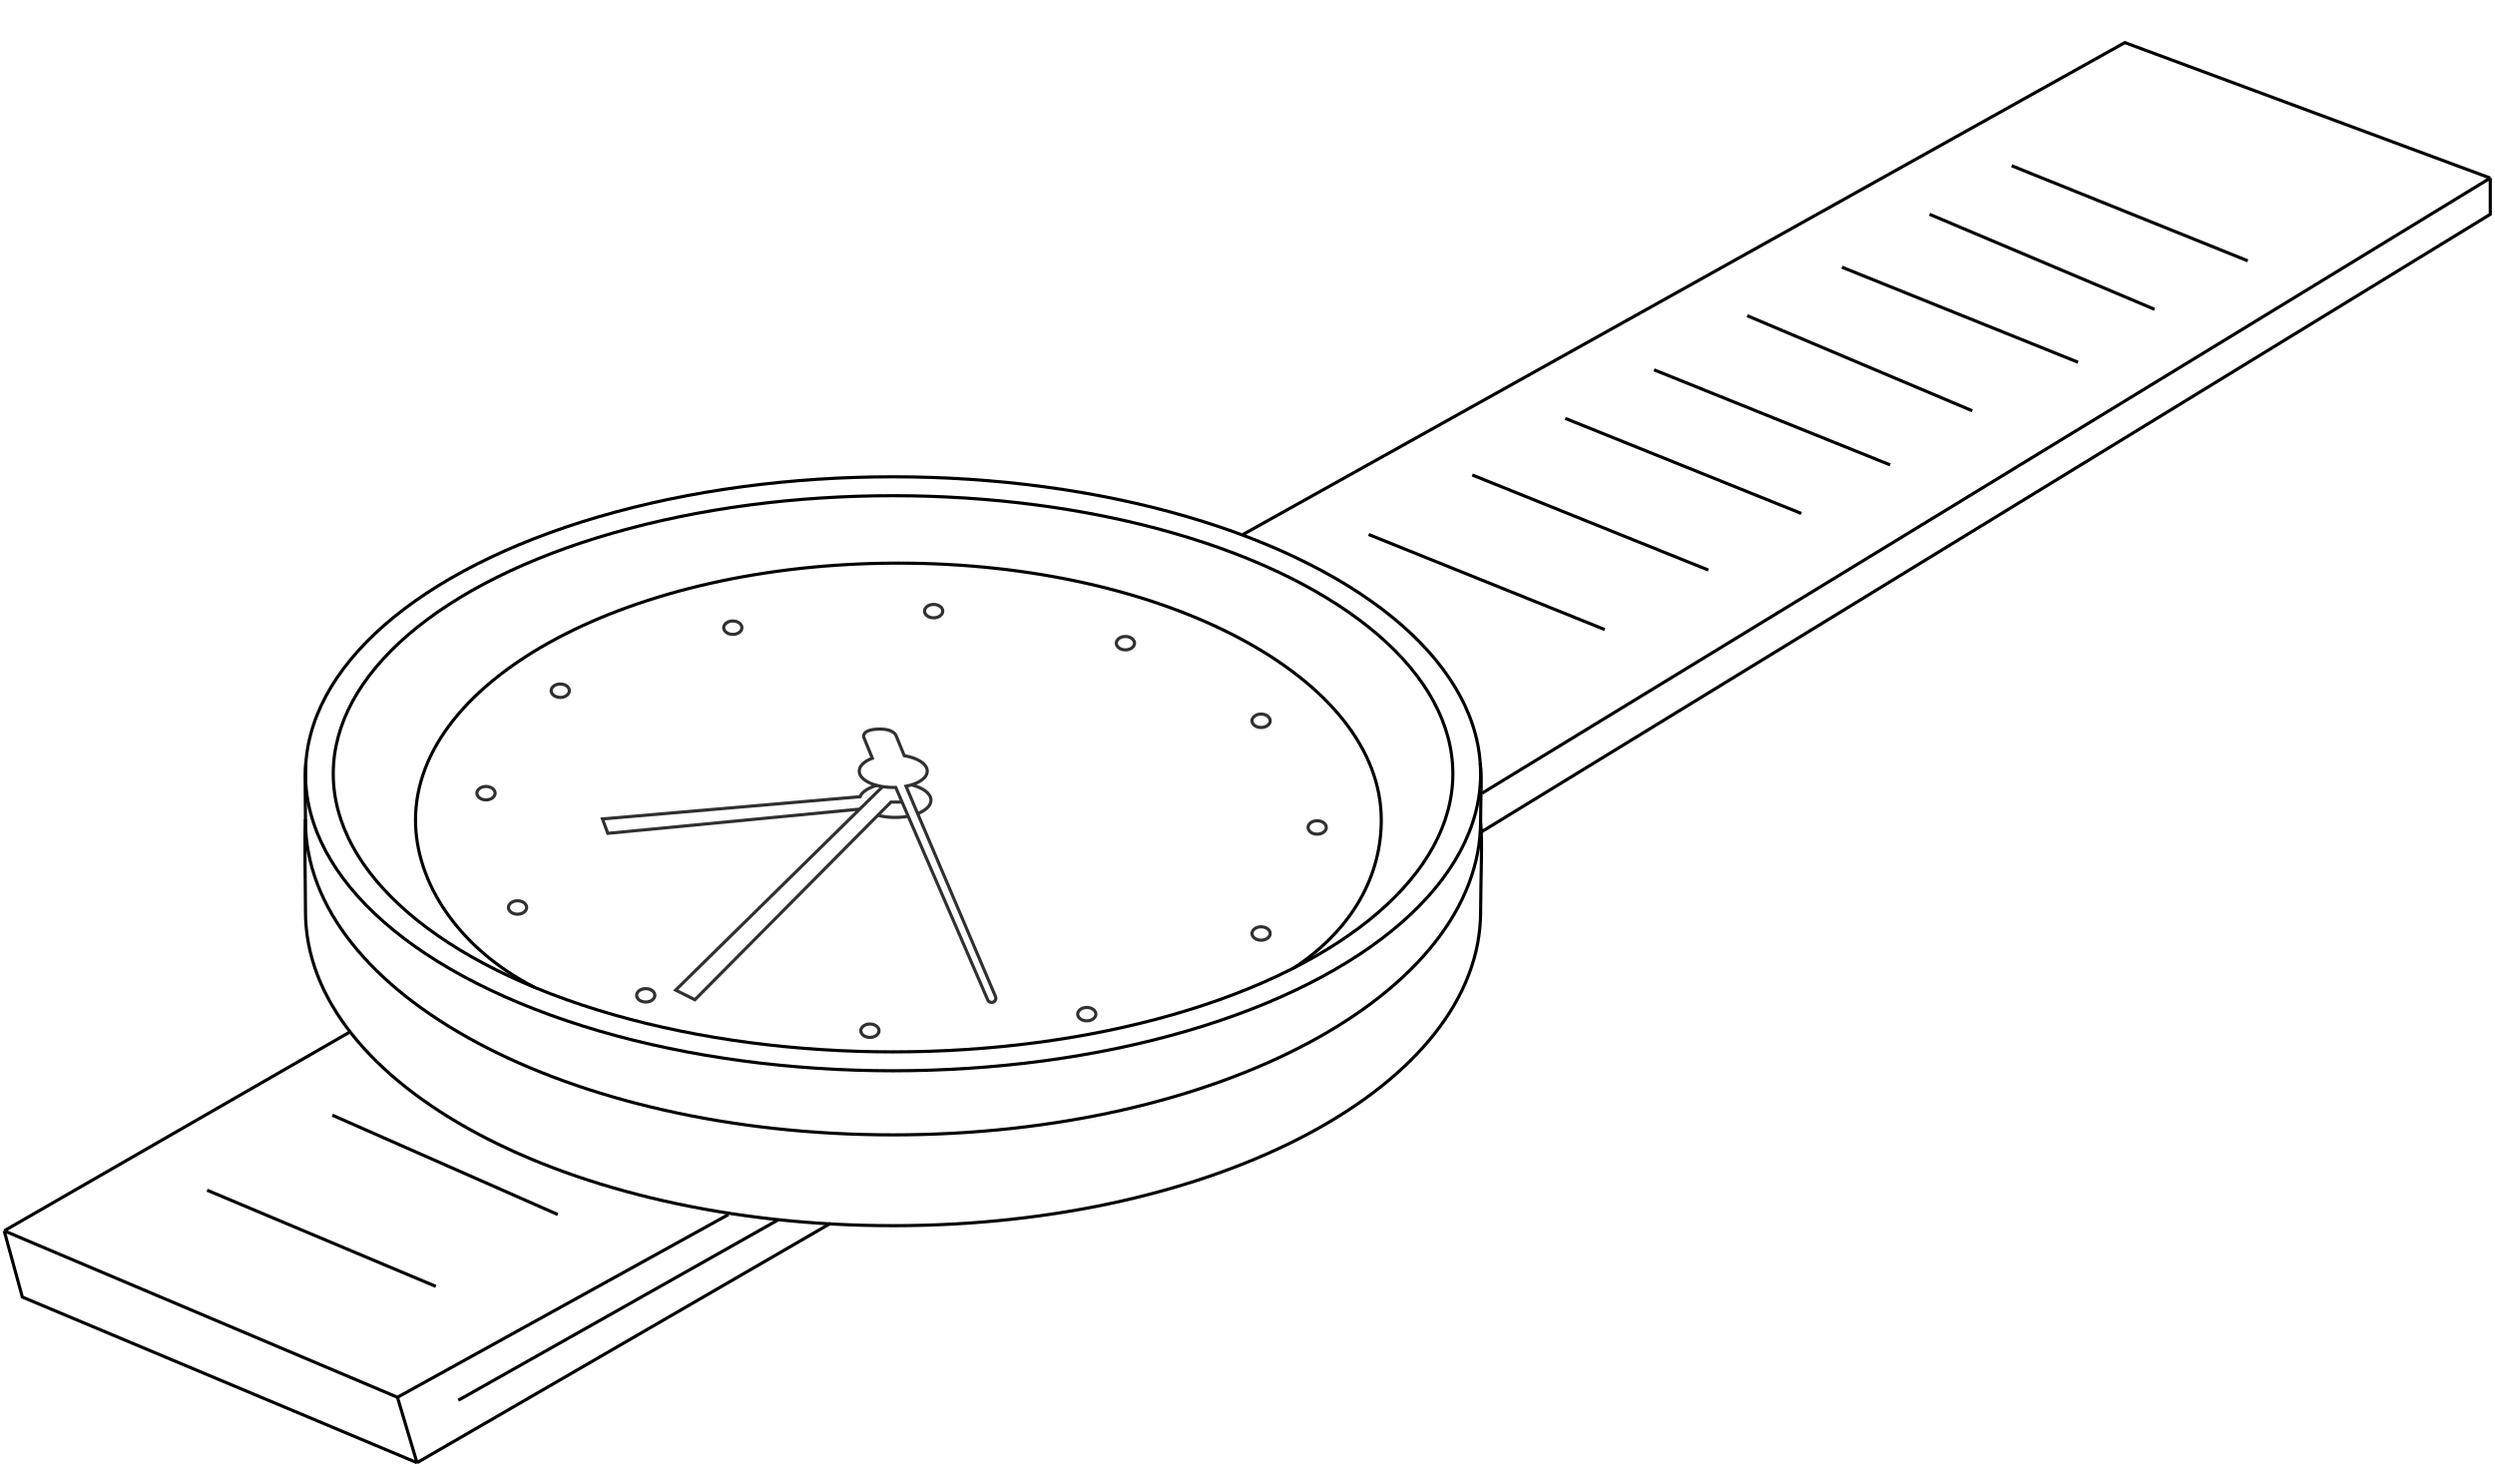 <svg width="792" height="471" viewBox="0 0 792 471" fill="none" xmlns="http://www.w3.org/2000/svg">
<ellipse cx="283.486" cy="245.631" rx="186.518" ry="94.276" stroke="black"/>
<ellipse cx="283.486" cy="245.63" rx="177.701" ry="88.277" stroke="black"/>
<path d="M169.858 313.52C145.505 301.1 131.897 280.153 131.897 260.32C131.897 215.276 200.525 178.761 285.181 178.761C369.838 178.761 438.465 215.276 438.465 260.32C438.465 277.437 429.902 294.656 410.572 307.373" stroke="black"/>
<path d="M469.877 242.301C470.512 247.155 470.004 251.882 470.004 260.55C470.004 315.614 386.497 360.253 283.486 360.253C180.475 360.253 96.968 315.614 96.968 260.55C96.968 253.337 96.713 247.875 97.084 242.185" stroke="black"/>
<path d="M470.003 261.145C470.639 265.999 470.003 280.709 470.003 289.377C470.003 344.441 386.497 389.079 283.486 389.079C180.475 389.079 96.968 344.441 96.968 289.377C96.968 282.164 96.597 265.734 96.968 260.043" stroke="black"/>
<path d="M1.333 390.714L126.168 443.554M1.333 390.714L110.871 327.699M1.333 390.714L7.097 411.74L132.375 464.326M126.168 443.554L231.242 385.538M126.168 443.554L132.375 464.326M145.475 444.515L247.011 387.24M132.375 464.326L263.646 388.341M65.766 377.828L138.338 408.349M105.504 354L177.058 385.538" stroke="black"/>
<path d="M470.511 251.764L790.5 56.522M790.5 56.522L674.5 13.521L582.008 65.135L394.548 169.666M790.5 56.522L790.5 68.022L469.886 264.296M509.399 199.848L434.452 169.666M542.295 180.963L467.348 150.781M571.798 162.989L496.851 132.807M600 147.581L525.053 117.399M626.068 130.399L554.621 100.217M659.636 114.991L584.689 84.809M683.947 98.204L612.5 68.022M713.515 82.796L638.568 52.614" stroke="black"/>
<path d="M272.751 244.783C272.751 247.644 277.583 249.964 283.544 249.964C283.81 249.964 284.073 249.959 284.334 249.95L313.534 317.395C313.822 318.059 314.583 318.377 315.257 318.114C315.965 317.838 316.304 317.032 316.007 316.333L287.596 249.586C291.549 248.817 294.338 246.956 294.338 244.783C294.338 242.511 291.291 240.58 287.051 239.882L284.439 233.507C284.439 233.507 283.74 231.218 278.568 231.451C273.397 231.684 274.181 234.016 274.181 234.016L276.913 240.695C274.38 241.643 272.751 243.122 272.751 244.783Z" stroke="#303030"/>
<path d="M272.984 252.908C273.65 251.354 275.692 250.04 278.471 249.273M288.301 259.104C287.011 259.347 285.607 259.48 284.138 259.48C282.189 259.48 280.354 259.245 278.75 258.831M291.471 258.196C293.95 257.194 295.525 255.692 295.525 254.015C295.525 251.902 293.029 250.07 289.375 249.16" stroke="#303030"/>
<path d="M286.284 254.618H282.808L220.578 317.356L214.474 314.304L272.912 256.849M280.01 249.87L272.912 256.849M272.912 256.849L192.94 264.537L191.244 259.959L273.026 252.912L273.1 252.647" stroke="#303030"/>
<path d="M403.205 228.806C403.205 229.87 402.037 230.934 400.314 230.934C398.591 230.934 397.423 229.87 397.423 228.806C397.423 227.742 398.591 226.678 400.314 226.678C402.037 226.678 403.205 227.742 403.205 228.806Z" stroke="#303030"/>
<path d="M360.137 204.171C360.137 205.235 358.969 206.299 357.246 206.299C355.523 206.299 354.354 205.235 354.354 204.171C354.354 203.107 355.523 202.043 357.246 202.043C358.969 202.043 360.137 203.107 360.137 204.171Z" stroke="#303030"/>
<path d="M299.264 193.997C299.264 195.062 298.096 196.126 296.373 196.126C294.65 196.126 293.481 195.062 293.481 193.997C293.481 192.933 294.65 191.869 296.373 191.869C298.096 191.869 299.264 192.933 299.264 193.997Z" stroke="#303030"/>
<path d="M235.509 199.254C235.509 200.318 234.341 201.382 232.618 201.382C230.895 201.382 229.727 200.318 229.727 199.254C229.727 198.19 230.895 197.126 232.618 197.126C234.341 197.126 235.509 198.19 235.509 199.254Z" stroke="#303030"/>
<path d="M180.74 219.262C180.74 220.326 179.572 221.39 177.849 221.39C176.126 221.39 174.958 220.326 174.958 219.262C174.958 218.198 176.126 217.134 177.849 217.134C179.572 217.134 180.74 218.198 180.74 219.262Z" stroke="#303030"/>
<path d="M157.171 251.785C157.171 252.85 156.003 253.914 154.28 253.914C152.557 253.914 151.389 252.85 151.389 251.785C151.389 250.721 152.557 249.657 154.28 249.657C156.003 249.657 157.171 250.721 157.171 251.785Z" stroke="#303030"/>
<path d="M167.175 288.072C167.175 289.136 166.007 290.2 164.284 290.2C162.561 290.2 161.393 289.136 161.393 288.072C161.393 287.007 162.561 285.943 164.284 285.943C166.007 285.943 167.175 287.007 167.175 288.072Z" stroke="#303030"/>
<path d="M207.87 315.955C207.87 317.02 206.702 318.084 204.979 318.084C203.256 318.084 202.088 317.02 202.088 315.955C202.088 314.891 203.256 313.827 204.979 313.827C206.702 313.827 207.87 314.891 207.87 315.955Z" stroke="#303030"/>
<path d="M279.033 327.189C279.033 328.253 277.865 329.317 276.142 329.317C274.419 329.317 273.251 328.253 273.251 327.189C273.251 326.124 274.419 325.061 276.142 325.061C277.865 325.061 279.033 326.124 279.033 327.189Z" stroke="#303030"/>
<path d="M347.876 321.931C347.876 322.995 346.708 324.059 344.985 324.059C343.262 324.059 342.094 322.995 342.094 321.931C342.094 320.867 343.262 319.803 344.985 319.803C346.708 319.803 347.876 320.867 347.876 321.931Z" stroke="#303030"/>
<path d="M403.205 296.327C403.205 297.392 402.037 298.456 400.314 298.456C398.591 298.456 397.423 297.392 397.423 296.327C397.423 295.263 398.591 294.199 400.314 294.199C402.037 294.199 403.205 295.263 403.205 296.327Z" stroke="#303030"/>
<path d="M421.009 262.669C421.009 263.734 419.841 264.797 418.118 264.797C416.395 264.797 415.227 263.734 415.227 262.669C415.227 261.605 416.395 260.541 418.118 260.541C419.841 260.541 421.009 261.605 421.009 262.669Z" stroke="#303030"/>
</svg>
